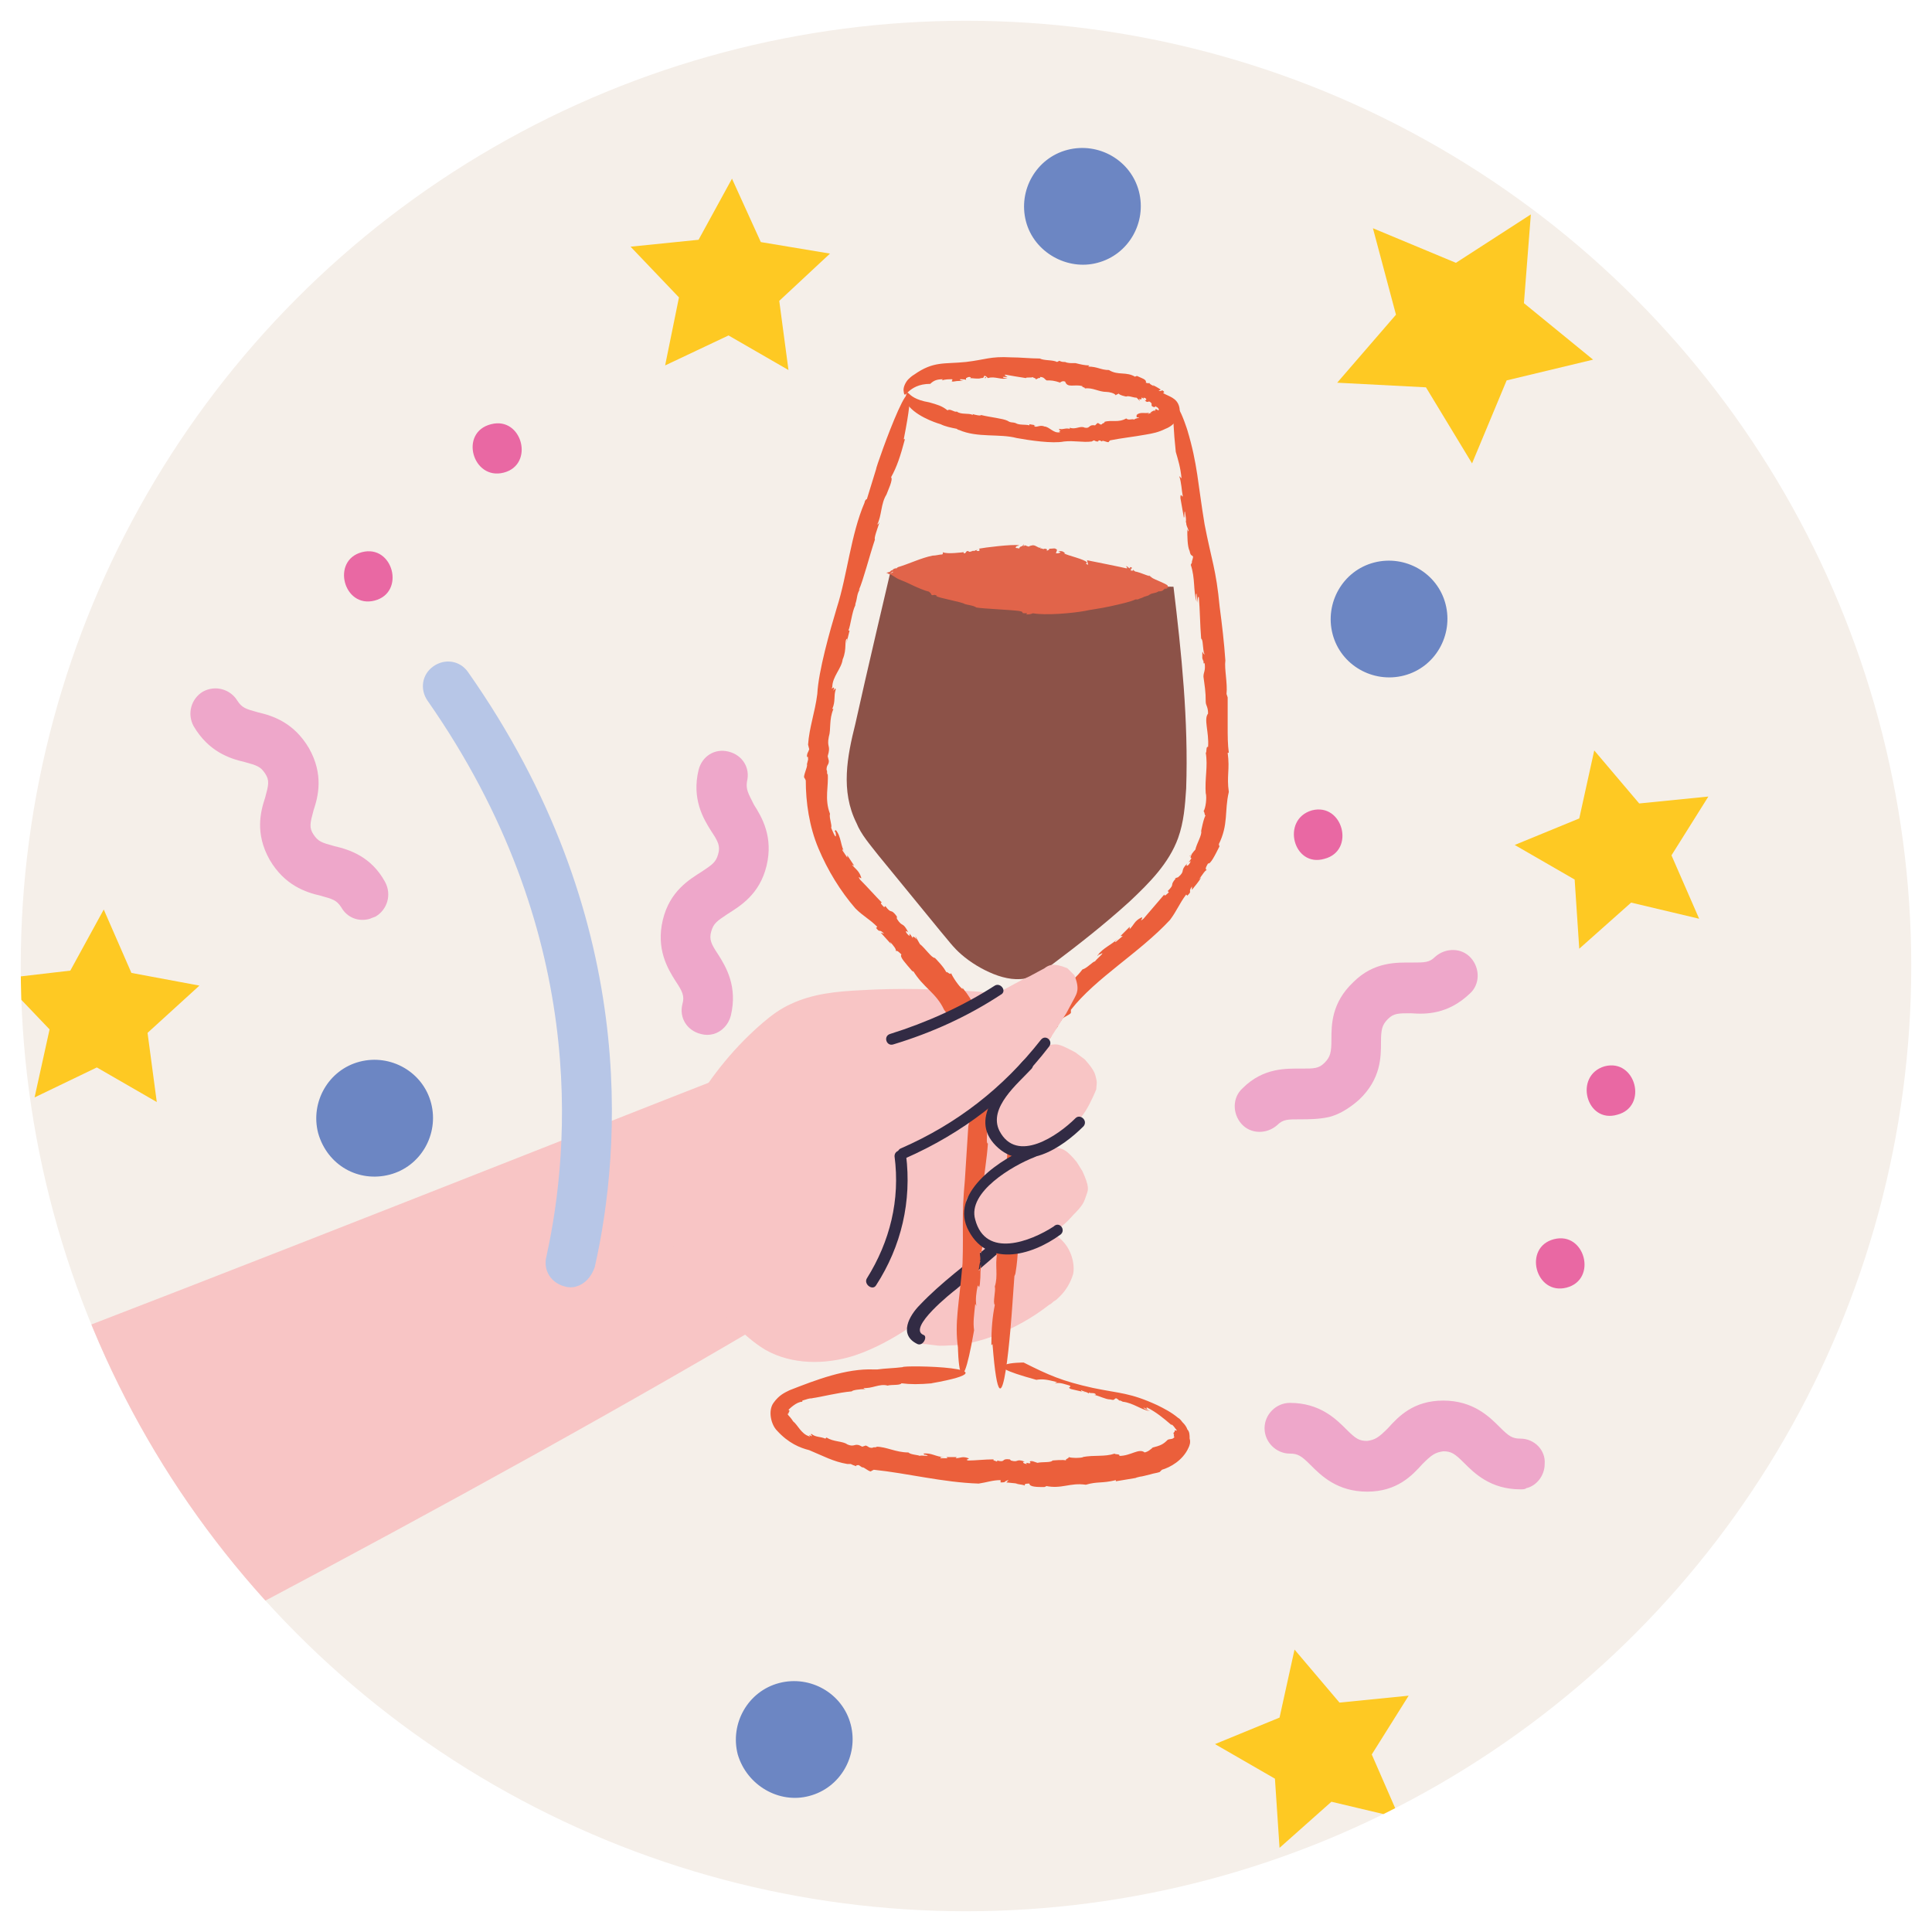 <?xml version="1.0" encoding="utf-8"?>
<!-- Generator: Adobe Illustrator 26.4.1, SVG Export Plug-In . SVG Version: 6.00 Build 0)  -->
<svg version="1.1" id="Capa_1" xmlns="http://www.w3.org/2000/svg" xmlns:xlink="http://www.w3.org/1999/xlink" x="0px" y="0px"
	 viewBox="0 0 167.6 167.6" style="enable-background:new 0 0 167.6 167.6;" xml:space="preserve">
<style type="text/css">
	.st0{clip-path:url(#SVGID_00000076605727726513955120000017923010117894475446_);}
	.st1{fill:#F5EFE9;}
	.st2{fill:#F8C5C5;}
	.st3{clip-path:url(#SVGID_00000145057538311231603340000017035997482920312231_);}
	.st4{fill:#6C86C3;}
	.st5{fill:#B7C6E7;}
	.st6{fill:#FEC923;}
	.st7{fill:#E968A3;}
	.st8{fill:#EEA7CA;}
	.st9{fill:#322B44;}
	.st10{fill:#EB5F3B;}
	.st11{fill:#8C5248;}
	.st12{fill:#E1644A;}
</style>
<g>
	<defs>
		<circle id="SVGID_1_" cx="83.8" cy="83.8" r="82"/>
	</defs>
	<clipPath id="SVGID_00000141435948970354774750000010409792606465716392_">
		<use xlink:href="#SVGID_1_"  style="overflow:visible;"/>
	</clipPath>
	<g style="clip-path:url(#SVGID_00000141435948970354774750000010409792606465716392_);">
		<circle class="st1" cx="83.8" cy="83.8" r="82"/>
		<g>
			<g>
				<path class="st2" d="M77.6,107.9c-22,14-64.7,36.7-88.4,48.3l-45.9-18.3c24.3-6.3,102-37.8,125.7-46.9L77.6,107.9z"/>
				<g>
					<defs>
						
							<rect id="SVGID_00000170237523829672905080000018164821034806463410_" x="-9" y="-7.1" transform="matrix(0.966 -0.259 0.259 0.966 -19.056 23.187)" width="175" height="182.2"/>
					</defs>
					<clipPath id="SVGID_00000157290515084422599530000001066282447141071262_">
						<use xlink:href="#SVGID_00000170237523829672905080000018164821034806463410_"  style="overflow:visible;"/>
					</clipPath>
					<g style="clip-path:url(#SVGID_00000157290515084422599530000001066282447141071262_);">
						<g>
							<path class="st4" d="M77.9,97.6c2.7-0.7,4.3-3.5,3.6-6.2c-0.7-2.7-3.5-4.3-6.2-3.6c-2.7,0.7-4.3,3.5-3.6,6.2
								S75.2,98.3,77.9,97.6z"/>
							<path class="st5" d="M67.1,111.8c-0.5,0.1-1.1,0.1-1.7-0.2c-1-0.6-1.4-1.9-0.8-3l2.9-5c0.6-1,1.9-1.4,3-0.8
								c1,0.6,1.4,1.9,0.8,3l-2.9,5C68.1,111.3,67.6,111.7,67.1,111.8L67.1,111.8z"/>
							<path class="st4" d="M121.8,58.6c2.7-0.7,4.3-3.5,3.6-6.2s-3.5-4.3-6.2-3.6c-2.7,0.7-4.3,3.5-3.6,6.2S119.1,59.3,121.8,58.6z
								"/>
							<path class="st4" d="M70.2,155.8c2.7-0.7,4.3-3.5,3.6-6.2c-0.7-2.7-3.5-4.3-6.2-3.6c-2.7,0.7-4.3,3.5-3.6,6.2
								C64.8,154.9,67.6,156.5,70.2,155.8z"/>
							<path class="st6" d="M147.4,79.7l-5.9-1.4l-4.5,4l-0.4-6l-5.2-3l5.6-2.3l1.3-5.9l3.9,4.6l6-0.6l-3.2,5.1L147.4,79.7
								L147.4,79.7z"/>
							<path class="st6" d="M121.4,157.7l-5.9-1.4l-4.5,4l-0.4-6l-5.2-3l5.6-2.3l1.3-5.9l3.9,4.6l6-0.6l-3.2,5.1L121.4,157.7
								L121.4,157.7z"/>
							<path class="st7" d="M114.9,74.5c2.7-0.7,1.6-4.9-1.1-4.2C111.1,71.1,112.2,75.3,114.9,74.5z"/>
							<path class="st7" d="M140.3,96.7c2.7-0.7,1.6-4.9-1.1-4.2C136.5,93.3,137.6,97.5,140.3,96.7z"/>
							<path class="st7" d="M43.7,41c2.7-0.7,1.6-4.9-1.1-4.2C39.8,37.5,41,41.7,43.7,41z"/>
							<path class="st7" d="M135.9,111.7c2.7-0.7,1.6-4.9-1.1-4.2C132.1,108.2,133.2,112.4,135.9,111.7z"/>
							<path class="st5" d="M50,111.6c-0.3,0.1-0.7,0.1-1,0c-1.2-0.3-1.9-1.4-1.6-2.6c2.1-9.5,3.6-28.3-10.3-48.2
								c-0.7-1-0.5-2.3,0.5-3c1-0.7,2.3-0.5,3,0.5c14.9,21.2,13.3,41.4,11,51.6C51.3,110.8,50.7,111.4,50,111.6z"/>
							<path class="st4" d="M33.8,101.9c2.7-0.7,4.3-3.5,3.6-6.2c-0.7-2.7-3.5-4.3-6.2-3.6c-2.7,0.7-4.3,3.5-3.6,6.2
								C28.4,101.1,31.1,102.6,33.8,101.9L33.8,101.9z"/>
							<path class="st8" d="M131.9,124.8c-0.7,0-1-0.2-1.8-1c-0.9-0.9-2.3-2.3-4.9-2.3s-3.9,1.4-4.8,2.4c-0.8,0.8-1.1,1-1.8,1.1
								c-0.7,0-1-0.2-1.8-1c-0.9-0.9-2.3-2.3-4.9-2.3c-1.2,0-2.2,1-2.2,2.2c0,1.2,1,2.2,2.2,2.2c0.7,0,1,0.2,1.8,1
								c0.9,0.9,2.3,2.3,4.9,2.3s3.9-1.4,4.8-2.4c0.8-0.8,1.1-1,1.8-1.1c0.7,0,1,0.2,1.8,1c0.9,0.9,2.3,2.3,4.9,2.3
								c0.2,0,0.4,0,0.5-0.1c0.9-0.2,1.6-1.1,1.6-2.1C134.1,125.8,133.1,124.8,131.9,124.8z"/>
							<path class="st8" d="M127.5,86.2c0.9-0.8,0.9-2.2,0.1-3.1s-2.2-0.9-3.1-0.1c-0.5,0.5-0.9,0.5-2,0.5c-1.3,0-3.3-0.1-5.1,1.7
								c-1.9,1.8-1.9,3.7-1.9,5c0,1.1-0.1,1.5-0.6,2s-0.9,0.5-2,0.5c-1.3,0-3.3-0.1-5.1,1.7c-0.9,0.8-0.9,2.2-0.1,3.1
								s2.2,0.9,3.1,0.1c0.5-0.5,0.9-0.5,2-0.5c0.7,0,1.6,0,2.5-0.2c0.8-0.2,1.7-0.7,2.6-1.5c1.9-1.8,1.9-3.7,1.9-5
								c0-1.1,0.1-1.5,0.6-2s0.9-0.5,2-0.5C123.7,88,125.6,88,127.5,86.2z"/>
							<path class="st8" d="M29,73.4c-1.1-0.3-1.4-0.4-1.8-1s-0.3-1,0-2.1c0.4-1.2,0.9-3.1-0.4-5.4c-1.3-2.2-3.1-2.8-4.4-3.1
								c-1.1-0.3-1.4-0.4-1.8-1c-0.6-1-1.9-1.4-3-0.8c-1,0.6-1.4,1.9-0.8,3c1.3,2.2,3.1,2.8,4.4,3.1c1.1,0.3,1.4,0.4,1.8,1
								s0.3,1,0,2.1c-0.4,1.2-0.9,3.1,0.4,5.4c1.3,2.2,3.1,2.8,4.4,3.1c1.1,0.3,1.4,0.4,1.8,1c0.5,0.9,1.5,1.3,2.5,1
								c0.2-0.1,0.3-0.1,0.5-0.2c1-0.6,1.4-1.9,0.8-3C32.2,74.3,30.3,73.7,29,73.4z"/>
							<path class="st8" d="M64.8,67.8c0.3-1.2-0.4-2.3-1.6-2.6c-1.2-0.3-2.3,0.4-2.6,1.6c-0.6,2.5,0.4,4.2,1.1,5.3
								c0.6,0.9,0.8,1.3,0.6,2c-0.2,0.7-0.5,0.9-1.4,1.5c-1.1,0.7-2.8,1.7-3.4,4.2s0.4,4.2,1.1,5.3c0.6,0.9,0.8,1.3,0.6,2
								c-0.3,1.2,0.4,2.3,1.6,2.6c0.4,0.1,0.7,0.1,1.1,0c0.7-0.2,1.3-0.8,1.5-1.6c0.6-2.5-0.4-4.2-1.1-5.3c-0.6-0.9-0.8-1.3-0.6-2
								c0.2-0.7,0.5-0.9,1.4-1.5c1.1-0.7,2.8-1.7,3.4-4.2s-0.4-4.2-1.1-5.3C64.9,68.8,64.7,68.5,64.8,67.8L64.8,67.8z"/>
							<path class="st6" d="M0.1,84.9l4.2,4.4L3,95.2l5.4-2.6l5.2,3l-0.8-6l4.5-4.1l-5.9-1.1L9,78.9l-2.9,5.3L0.1,84.9L0.1,84.9z"/>
							<path class="st7" d="M82.5,56.8c2.7-0.7,1.6-4.9-1.1-4.2C78.7,53.3,79.8,57.5,82.5,56.8z"/>
							<path class="st7" d="M32.5,52.1c2.7-0.7,1.6-4.9-1.1-4.2C28.7,48.6,29.8,52.8,32.5,52.1z"/>
						</g>
					</g>
				</g>
				<path class="st2" d="M66.2,88.7c0.7-0.6,1.5-1.2,2.4-1.6c1.9-0.9,4-1.1,6.1-1.2c3.3-0.2,6.6-0.1,9.8,0.1
					c1.4,0.1,2.9,0.3,3.9,1.3c0.8,0.8,1.1,1.9,1.3,3c0.3,2.1,1.3,4.3,0.7,6.4l-2.5,10.3l2.5-0.3c2.4,0.5,2.9,2.8,2.7,3.8
					c-0.2,0.7-0.6,1.4-1.1,1.9l0,0c0,0-0.1,0.1-0.1,0.1c-0.2,0.2-0.3,0.3-0.5,0.4c-0.1,0.1-0.2,0.2-0.4,0.3c-1.4,1.1-3,2-4.8,2.7
					c-1.1,0.4-2.2,0.7-3.4,0.8c-0.6,0-1.1,0.1-1.7,0l-0.8-0.1c-0.3,0-0.6,0-1.1-0.8l-0.2-0.5c0-0.1,0-0.2,0-0.2
					c-1.5,1-3.1,1.9-4.9,2.5c-2.5,0.8-5.4,0.8-7.7-0.5c-1-0.6-1.9-1.4-2.8-2.3c-2.8-2.9-5.2-6.2-7-9.8C58,98.7,61.4,92.8,66.2,88.7
					L66.2,88.7L66.2,88.7z"/>
				<path class="st9" d="M79.6,116.6c-1.7-0.8-0.7-2.5,0.2-3.4c1.8-1.9,4.1-3.6,6.2-5.3c0.5-0.4,1,0.4,0.6,0.8l-3.6,3.1
					c-0.4,0.3-4.3,3.4-2.9,4C80.5,115.9,80.1,116.8,79.6,116.6L79.6,116.6z"/>
				<path class="st10" d="M85.4,32.8l0.1-0.1C85.6,32.8,85.5,32.8,85.4,32.8z"/>
				<path class="st10" d="M88.2,36.7L88.2,36.7L88.2,36.7z"/>
				<path class="st10" d="M90.2,31.1L90.2,31.1L90.2,31.1L90.2,31.1L90.2,31.1z"/>
				<path class="st10" d="M83.8,31.4c1.7-0.2,2.1-0.5,3.9-0.4c0.8,0,1.7,0.1,2.5,0.1c0.4,0.2,1.1,0.1,1.5,0.3l0.2-0.1
					c0.2,0.1,0.3,0.1,0.5,0.1v0c0.2,0.1,0.5,0.1,0.6,0.1v0l0.3,0l0,0c0.4,0.1,0.8,0.2,1.2,0.2l-0.1,0.1c0.8,0,1.1,0.3,1.8,0.3v0
					c0.8,0.5,1.5,0.1,2.3,0.6c-0.1-0.1,0.1,0,0.1-0.1c0.4,0.2,0.9,0.3,0.8,0.6c0.3,0.1,0.3,0,0.3,0c0,0.1,0.2,0.2,0.4,0.3l-0.1-0.1
					c0.2,0.1,0.4,0.2,0.7,0.4l-0.2,0.1c0.4,0.1,0.2-0.2,0.5,0.1l-0.1,0.1c0.5,0.3,1.2,0.4,1.4,1.2c0.2,0.8-0.4,1.6-1.2,1.9
					c-0.6,0.3-1.1,0.4-1.7,0.5c-1.1,0.2-2.1,0.3-3.1,0.5l-0.1,0.1c0,0.2-0.6-0.2-0.6,0l-0.2-0.1c-0.1,0-0.2,0.1-0.1,0.1
					c-0.2,0-0.2,0-0.4-0.1l-0.2,0.1c-0.8,0.1-1.5-0.1-2.4,0c-1,0.2-3-0.1-4.1-0.3c-1.5-0.4-3.4,0-5-0.7c-0.1,0-0.2-0.1-0.2-0.1
					c-0.5-0.1-1-0.2-1.4-0.4c0,0-1.8-0.5-2.7-1.5c-0.5-0.6-0.3-1.4-0.1-1.2c0.2,0.2,0.6,0.6,1.8,0.8v0c0.7,0.2,1.1,0.3,1.6,0.7
					c0.2-0.2,0.6,0.2,0.8,0.1v0c0.4,0.3,1,0.1,1.4,0.3c0,0,0-0.1-0.1-0.1c0.3,0.1,0.8,0.2,0.8,0.1c0.8,0.2,1.9,0.3,2.3,0.5l0,0
					c0.3,0.2,0.4,0.1,0.7,0.2c0,0,0,0,0,0c0.3,0.2,0.9,0.1,1.2,0.2l0-0.1l0.6,0.1h-0.2c0.1,0.3,0.5-0.1,0.9,0.1
					c0.4,0,0.8,0.6,1.3,0.5c0.2,0.1-0.2-0.2,0.1-0.1c0-0.1-0.2-0.1-0.1-0.2c0.3,0.1,0.5-0.1,0.9,0v-0.1c0.5,0.2,0.9-0.2,1.3,0
					c0.5,0.1,0.3-0.3,0.9-0.2l0.2-0.2c0.2,0,0.2,0.2,0.4,0.1c0-0.1,0.3-0.1,0.2-0.2c0.6-0.2,1.2,0.1,1.9-0.3c0.2,0.2,0.5,0,0.7,0.1
					c0-0.1,0.7-0.2,0.3-0.2c0,0-0.1,0-0.1,0L98.6,36c0.3-0.3,0.7-0.1,1.1-0.2c-0.1,0.1-0.2,0.1-0.1,0.1c0.1,0,0.2-0.1,0.3-0.1
					l-0.1,0c0.1-0.1,0.3-0.2,0.4-0.2l0,0.1c0.1-0.1-0.1-0.2,0.1-0.2c0.1,0,0.1,0.1,0.2,0.1c0.1-0.1-0.1-0.3-0.2-0.3
					c0.1-0.1,0.1-0.1,0.1-0.1l-0.1,0.1c0-0.2-0.1,0.2-0.4-0.1v0.1V35c-0.3-0.4-0.3,0.1-0.6-0.3c0.2,0.1,0.2-0.2-0.1-0.2l0,0.1
					c-0.1-0.1-0.1-0.1-0.2-0.1c0.1,0.1,0,0.2-0.2,0.1l0.1,0.2c-0.1-0.1-0.2-0.2-0.3-0.3c-0.3,0-0.7-0.2-0.9-0.1c0,0-0.6-0.1-0.7-0.3
					c0.1,0.1-0.2,0.1-0.2,0.2c-0.1-0.2-0.6-0.3-0.8-0.3l0,0c-0.7,0-1.2-0.4-1.9-0.3c0.1-0.1-0.3-0.1-0.2-0.2
					c-0.7-0.2-1.3,0.2-1.5-0.4c-0.3-0.1-0.4,0.1-0.5,0.1l0.1,0C91.4,33,91.2,33,90.8,33c-0.2-0.1-0.2-0.3-0.6-0.3
					c0.1,0.1,0,0.1-0.2,0.1c0.1,0,0.1,0-0.1,0.1c0,0-0.1,0-0.1-0.1v0c-0.2,0-0.2-0.1-0.1-0.1c0,0,0,0,0,0c-0.3,0.1-0.7,0-0.7,0.1
					c-0.7-0.1-1.2-0.2-1.8-0.3c-0.1,0.1,0.1,0.1,0.2,0.2l-0.4,0c0,0.1,0.2,0.1,0.4,0.1c-0.5,0.2-1.1-0.2-1.7,0l-0.1-0.1l0,0
					c0,0-0.1-0.1-0.2-0.1c-0.1,0.1,0,0.2-0.3,0.2c-0.2,0.1-0.7,0-1,0c0.2,0,0.1-0.1,0-0.1c-0.2,0-0.2,0.1-0.3,0.1V33
					c0.1-0.1-0.4-0.1-0.5-0.1c-0.1,0.1,0.2,0.1,0.3,0.1c-0.6,0.1-0.3,0-0.9,0.1c-0.3,0,0-0.1-0.1-0.2c-0.3,0-0.6,0-0.9,0.1l0.1-0.1
					c-0.5,0-0.8,0.1-1.1,0.4c-2,0-2.2,1.5-2.3,0.7c-0.1-0.4,0.2-0.9,0.4-1.1c0.3-0.3,0.5-0.4,0.5-0.4C81,31.3,81.9,31.6,83.8,31.4
					L83.8,31.4L83.8,31.4z"/>
				<path class="st10" d="M96.6,122.5h0.2C96.8,122.5,96.7,122.5,96.6,122.5z"/>
				<path class="st10" d="M103.2,125.8L103.2,125.8C103.2,125.7,103.3,125.7,103.2,125.8L103.2,125.8z"/>
				<path class="st10" d="M94.8,120.4c2.4,0.5,3.2,0.4,5.6,1.5c0.6,0.3,1.2,0.6,1.8,1.1c0.2,0.1,0.3,0.3,0.4,0.4s0.3,0.3,0.4,0.6
					c0.2,0.2,0.2,0.5,0.2,0.8c0.1,0.3,0,0.6-0.1,0.8c-0.5,1.1-1.6,1.7-2.3,1.9l-0.2,0.2c-0.3,0.1-0.5,0.1-0.8,0.2l0,0
					c-0.4,0.1-0.8,0.2-0.9,0.2l0,0l-0.4,0.1l0.1,0c-0.6,0.1-1.2,0.2-1.8,0.3l0-0.1c-1.2,0.3-1.6,0.1-2.6,0.4l0,0
					c-1.4-0.2-2.1,0.4-3.5,0.1c0.2,0-0.1,0.1-0.1,0.1c-0.6,0-1.3,0-1.3-0.3c-0.5,0-0.4,0.1-0.4,0.2c0-0.1-0.4-0.1-0.8-0.2l0.2,0
					l-1-0.1l0.2-0.2c-0.5,0.1-0.1,0.2-0.7,0.2v-0.2c-0.7,0-1.2,0.2-1.9,0.3c-3.1-0.1-6.2-0.9-9.1-1.2l-0.2,0.1
					c-0.1,0.2-0.7-0.4-0.8-0.3l-0.3-0.2c-0.1,0-0.3,0-0.2,0.1c-0.3-0.1-0.3-0.1-0.5-0.2l-0.3,0c-1.2-0.2-2.1-0.7-3.3-1.2
					c-0.8-0.2-1.8-0.6-2.8-1.7c-0.5-0.5-0.8-1.7-0.3-2.4c0.5-0.7,1-0.9,1.4-1.1c2.3-0.9,4.9-1.9,7.3-1.8c0.1,0,0.3,0,0.3,0
					c0.7-0.1,1.4-0.1,2.2-0.2c0-0.2,10.4,0,2.5,1.4l0.1,0c-1.2,0.1-1.9,0.1-2.7,0c-0.1,0.2-0.9,0.1-1.2,0.2l0,0
					c-0.7-0.2-1.4,0.3-2.1,0.2c0,0,0.1,0.1,0.2,0.1c-0.5,0-1.2,0.1-1.2,0.2c-1.2,0.1-2.7,0.5-3.5,0.6l0.1,0c-0.4,0-0.5,0.1-0.9,0.2
					c0,0,0,0.1,0,0.1c-0.5,0-1.1,0.6-1.2,0.7l0.1,0.1c-0.1,0.1-0.1,0.2-0.1,0.4l0-0.2c-0.2,0.1,0.1,0.2,0.4,0.7
					c0.4,0.3,0.7,1.1,1.4,1.3c0.2,0.2-0.2-0.3,0.2,0c0.1-0.1-0.2-0.2,0-0.2c0.4,0.3,0.7,0.2,1.2,0.4l0.1-0.1
					c0.6,0.4,1.4,0.3,1.8,0.6c0.7,0.3,0.6-0.2,1.3,0.2l0.3-0.1c0.3,0.1,0.2,0.2,0.6,0.2c0-0.1,0.5,0,0.3-0.1c0.9,0,1.7,0.5,2.8,0.5
					c0.2,0.2,0.8,0.2,1,0.3c0-0.1,1.1,0.1,0.5-0.1c-0.1,0-0.2,0-0.1,0l-0.1-0.1c0.7-0.1,1.1,0.3,1.8,0.3c-0.2,0-0.4,0-0.3,0.1l0.6,0
					l-0.1-0.1l0.9,0l-0.1,0.1c0.4,0,0.6-0.2,1.1,0c0.2,0.1-0.4,0.1,0,0.2c0.6,0,1.4-0.1,2.2-0.1c-0.1,0.1,0.1,0.1,0.3,0.2l0-0.1
					c0.8,0.2,0.3-0.2,1.1-0.1l-0.1-0.1l0.2,0.2c0.7,0.2,0.4-0.2,1.2,0.1c-0.3,0-0.1,0.2,0.2,0.2l-0.1-0.1c0.2,0,0.3,0.1,0.4,0
					c-0.1-0.1-0.1-0.2,0.2-0.1l-0.2-0.1l0.6,0.2c0.4-0.1,1.2,0,1.3-0.2c0,0,1-0.1,1.2,0c-0.2-0.1,0.3-0.2,0.2-0.3
					c0.3,0.1,1,0.1,1.3,0h-0.1c1.1-0.2,1.9,0,2.8-0.3c0,0.1,0.5,0,0.4,0.2c1,0,1.7-0.7,2.2-0.3c0.4-0.1,0.5-0.3,0.7-0.4h-0.1
					c0.8-0.2,1-0.3,1.4-0.7c0.2-0.1,0.5,0,0.6-0.3c-0.1,0.1-0.1-0.1,0-0.2c0,0.1-0.1,0.1-0.1-0.1c0,0,0,0,0.1-0.1h0
					c0-0.2,0-0.1,0.1-0.1c0,0,0,0,0.1,0c-0.1-0.1-0.4-0.6-0.5-0.5c-0.7-0.6-1.3-1.1-2.1-1.5c-0.1,0,0,0.2,0.3,0.3l-0.6-0.3
					c0,0.1,0.3,0.2,0.5,0.3c-0.7-0.1-1.4-0.7-2.3-0.8l-0.2-0.1h-0.1c0,0-0.2-0.2-0.3-0.2c-0.2,0.1-0.1,0.2-0.5,0.1
					c-0.4,0-0.9-0.3-1.4-0.4c0.2,0,0.2,0,0.1-0.1c-0.2-0.1-0.4,0-0.5-0.1l-0.1,0.1c0.1-0.1-0.5-0.2-0.6-0.3
					c-0.1,0.1,0.3,0.2,0.4,0.2c-0.9-0.2-0.4-0.1-1.3-0.3c-0.4-0.2,0.1-0.1-0.1-0.3c-0.4-0.1-0.8-0.3-1.3-0.2l0.2-0.1
					c-0.8-0.2-1.2-0.3-1.8-0.2c-2.9-0.8-3.2-1.1-2.7-1.3c0.4-0.2,1.6-0.2,1.6-0.2C91,119.3,92.1,119.8,94.8,120.4L94.8,120.4
					L94.8,120.4z"/>
				<path class="st10" d="M103.5,48.6l0.1,0.2C103.6,48.8,103.5,48.7,103.5,48.6z"/>
				<path class="st10" d="M87.3,101.2C87.3,101.2,87.3,101.3,87.3,101.2C87.3,101.3,87.3,101.2,87.3,101.2z"/>
				<path class="st10" d="M106.3,57.4L106.3,57.4C106.3,57.4,106.3,57.3,106.3,57.4L106.3,57.4z"/>
				<path class="st10" d="M104.5,45.5c0.6,3.1,1,3.9,1.3,7.1c0.2,1.5,0.4,3.2,0.5,4.7c-0.1,0.7,0.2,2,0.1,2.9l0.1,0.3
					c0,0.3,0,0.7,0,0.9l0,0c0,0.5,0,0.9,0,1.2l0,0l0,0.5l0-0.1c0,0.8,0,1.6,0.1,2.3l-0.1,0c0.2,1.5-0.1,2,0.1,3.4l0,0
					c-0.4,1.7,0,2.8-0.9,4.6c0.1-0.2,0,0.1,0.1,0.1c-0.4,0.8-0.8,1.6-1,1.5c-0.3,0.5-0.2,0.5-0.1,0.6c-0.1-0.1-0.4,0.4-0.7,0.8
					c0.1-0.1,0.1-0.1,0.2-0.2c-0.2,0.4-0.5,0.7-0.8,1.1v-0.3c-0.4,0.6,0.1,0.3-0.4,0.8l-0.1-0.1c-0.6,0.8-0.8,1.4-1.4,2.2
					c-2.7,2.9-6.4,5-8.6,7.8v0.2c0.1,0.2-0.9,0.5-0.8,0.7l-0.3,0.3c-0.1,0.1-0.2,0.3,0,0.2c-0.2,0.3-0.3,0.3-0.5,0.5l-0.1,0.4
					c-0.8,1.2-1.5,2.2-1.8,3.7c-0.1,1.8-0.5,5.5-0.8,7.5c-0.5,2.9,0,6.4-0.5,9.3c0,0.1-0.1,0.3-0.1,0.3l-0.2,2.8
					c0,0-0.9,13.3-1.7,3.1l-0.1,0.1c0-1.5,0.1-2.5,0.3-3.5c-0.2-0.2,0.1-1.2,0-1.6l0,0c0.3-0.9,0-1.9,0.2-2.8c0,0-0.1,0.1-0.1,0.2
					c0.1-0.7,0.2-1.5,0.1-1.6c0.2-1.5,0.2-3.7,0.5-4.7l0,0.1c0.2-0.6,0.1-0.7,0.2-1.3c0,0,0-0.1,0-0.1c0.2-0.6,0.2-1.8,0.2-2.3
					l-0.1,0l0.1-1.2v0.5c0.3-0.1-0.1-0.9,0.1-1.8c0-0.8,0.7-1.6,0.7-2.5c0.2-0.4-0.2,0.3-0.1-0.3c-0.1,0-0.1,0.3-0.2,0.1
					c0.2-0.6,0-1.1,0.4-1.8l-0.1-0.1c0.5-0.9,0.7-1.8,1.2-2.3c0.7-0.8,0.1-0.8,0.9-1.5l0.2-0.4c0.3-0.4,0.3-0.2,0.6-0.6
					c-0.1,0,0.4-0.5,0.1-0.4c0.7-1,1.8-1.5,2.7-2.7c0.4-0.1,0.9-0.7,1.1-0.7c0-0.1,1.1-1,0.4-0.6c-0.1,0-0.2,0.1-0.1,0.1h-0.1
					c0.5-0.7,1.2-0.9,1.8-1.5c-0.2,0.2-0.4,0.4-0.2,0.3l0.6-0.5l-0.2,0l0.8-0.8l0,0.2c0.4-0.4,0.4-0.7,1-1c0.3-0.1-0.3,0.5,0.2,0.1
					c0.5-0.6,1.3-1.5,1.8-2.1c0,0.2,0.2,0,0.4-0.2l-0.1-0.1c0.7-0.7,0.1-0.4,0.7-1.1l-0.1,0l0.3-0.1c0.7-0.6,0.1-0.5,0.8-1.2
					c-0.2,0.3,0.1,0.3,0.3-0.2l-0.2,0.1c0.2-0.2,0.2-0.3,0.3-0.4c-0.1,0.1-0.2,0,0-0.3c-0.1,0.1-0.2,0.1-0.2,0.2
					c0.2-0.2,0.3-0.4,0.5-0.6c0.1-0.5,0.6-1.3,0.5-1.6c0,0,0.2-1.1,0.4-1.4c-0.1,0.2-0.1-0.4-0.2-0.3c0.2-0.3,0.3-1.2,0.2-1.6l0,0.1
					c-0.1-1.4,0.2-2.4,0-3.6c0.1,0,0-0.6,0.2-0.5c0.1-1.3-0.4-2.4,0-2.9c0-0.6-0.2-0.7-0.2-1l0,0.1c0-1.1-0.1-1.5-0.2-2.3
					c0-0.4,0.2-0.5,0.1-1.2c-0.1,0.2-0.1-0.1-0.1-0.3c0,0.2,0,0.2-0.1-0.1c0-0.1,0-0.1,0-0.2c0,0,0,0,0,0c0-0.5,0-0.4,0.1-0.2
					c0,0,0,0,0.1,0.1c-0.2-0.5-0.1-1.3-0.3-1.4c-0.1-1.2-0.1-2.5-0.2-3.6c-0.1-0.1-0.1,0.2-0.1,0.5l-0.1-0.8c-0.1,0,0,0.5,0,0.7
					c-0.3-1-0.1-2-0.5-3.2l0.1-0.2l0-0.1c0,0,0.1-0.3,0.1-0.4c-0.1-0.2-0.2,0-0.3-0.5c-0.2-0.4-0.2-1.3-0.2-1.9
					c0.1,0.3,0.1,0.2,0.1,0.1c-0.1-0.3-0.2-0.4-0.2-0.7h-0.1c0.2,0.1,0-0.8,0-0.9c-0.1-0.1,0,0.5-0.1,0.5c-0.2-1.1-0.1-0.6-0.3-1.7
					c0-0.6,0.2,0.1,0.2-0.2c-0.1-0.5-0.1-1.1-0.3-1.7l0.2,0.2c-0.1-1-0.3-1.6-0.5-2.3c-0.8-7.6,1-1.9,1-1.9
					C103.9,40.3,103.9,41.9,104.5,45.5L104.5,45.5L104.5,45.5z"/>
				<path class="st10" d="M85.2,106.9l0-0.2C85.1,106.6,85.2,106.7,85.2,106.9z"/>
				<path class="st10" d="M74.1,52.4C74.1,52.4,74.2,52.4,74.1,52.4C74.2,52.4,74.1,52.4,74.1,52.4z"/>
				<path class="st10" d="M83.9,97.7L83.9,97.7C83.9,97.7,83.9,97.7,83.9,97.7L83.9,97.7L83.9,97.7z"/>
				<path class="st10" d="M83.5,109.6c0.1-3.1-0.1-4,0.2-7.2c0.1-1.6,0.2-3.2,0.3-4.7c0.2-0.7,0.1-2,0.3-2.8l-0.1-0.3
					c0.1-0.3,0.1-0.6,0-0.9l0,0c0.1-0.4,0-0.9,0-1.1l0,0L84,92.2l0,0.1c0-0.7-0.3-1.3-0.6-1.9h0.1c-0.7-1.2-0.8-1.8-1.6-2.8v0
					c-0.7-1.5-1.8-1.9-2.7-3.4c0.1,0.2-0.1,0-0.1,0c-0.5-0.6-1.1-1.2-0.9-1.4c-0.4-0.4-0.4-0.3-0.5-0.3c0.1-0.1-0.2-0.5-0.5-0.8
					l0.1,0.2l-0.9-1l0.3,0.1c-0.5-0.5-0.3,0-0.7-0.5l0.1-0.1c-0.7-0.7-1.2-0.9-1.9-1.6c-1.3-1.5-2.4-3.3-3.2-5.2
					c-0.8-1.9-1.1-4-1.1-5.9l-0.1-0.2c-0.2-0.1,0.3-1,0.2-1.2l0.1-0.4c0-0.1,0-0.4-0.1-0.2c0-0.4,0.1-0.4,0.2-0.7l-0.1-0.4
					c0.1-1.5,0.6-2.8,0.8-4.4c0.1-2,1.1-5.5,1.7-7.5c0.9-2.8,1.2-6.3,2.4-9.1c0-0.1,0.1-0.3,0.2-0.3l0.8-2.6
					c-0.1,0,4.4-12.7,2.4-2.6l0.1,0c-0.4,1.5-0.7,2.4-1.2,3.3c0.2,0.2-0.3,1.2-0.4,1.5l0,0c-0.5,0.8-0.4,1.8-0.8,2.6
					c0,0,0.1,0,0.2-0.2c-0.2,0.6-0.5,1.4-0.4,1.5c-0.5,1.5-1,3.5-1.4,4.4l0.1-0.1c-0.3,0.5-0.2,0.7-0.4,1.3c0,0,0,0.1,0,0.1
					c-0.3,0.6-0.4,1.7-0.6,2.2l0.1,0l-0.3,1.2l0.1-0.5c-0.3,0.1,0,0.9-0.4,1.8c-0.1,0.8-0.9,1.5-0.9,2.4c-0.2,0.4,0.3-0.3,0.1,0.3
					c0.1,0,0.1-0.3,0.2-0.1c-0.2,0.6,0,1-0.3,1.7l0.1,0c-0.4,0.9-0.2,1.8-0.4,2.4c-0.2,1,0.2,0.7-0.1,1.7l0.1,0.4
					c0,0.4-0.2,0.3-0.2,0.8c0.1,0,0,0.6,0.1,0.3c0.1,1.1-0.3,2.2,0.2,3.5c-0.1,0.3,0.2,1,0.1,1.2c0,0,0.5,1.3,0.4,0.5
					c0-0.1-0.1-0.2-0.1-0.2l0.1-0.1c0.5,0.6,0.4,1.4,0.8,2c-0.1-0.2-0.3-0.5-0.2-0.2l0.4,0.6v-0.2c0.2,0.3,0.4,0.6,0.6,0.9l-0.2-0.1
					c0.3,0.4,0.6,0.5,0.8,1.1c0.1,0.3-0.4-0.3-0.1,0.2c0.6,0.6,1.4,1.5,1.9,2c-0.2,0,0,0.2,0.2,0.4l0.1-0.1c0.6,0.8,0.4,0.1,1,0.9
					v-0.1v0.3c0.5,0.8,0.5,0.2,1,1.2c-0.3-0.3-0.3,0,0.1,0.3v-0.2c0.2,0.2,0.2,0.3,0.3,0.4c-0.1-0.2,0.1-0.2,0.3,0.1l-0.1-0.3
					l0.4,0.7c0.5,0.4,1,1.2,1.3,1.2c0,0,0.9,0.9,1,1.3c-0.1-0.3,0.4,0.3,0.4,0c0.1,0.3,0.7,1.2,1,1.4l0-0.1c1,1.2,1.3,2.2,1.9,3.4
					c-0.1,0,0.2,0.6,0,0.5c0.4,1.3,0.9,2.5,0.5,3.1c0,0.6,0.1,0.7,0.2,1.1l0-0.2c-0.1,1.2-0.1,1.5-0.1,2.3c-0.1,0.4-0.3,0.5-0.3,1.2
					c0.1-0.2,0.1,0.1,0.1,0.3c0-0.2,0.1-0.2,0.1,0.1c0,0.1-0.1,0.1-0.1,0.2c0,0,0,0,0,0c-0.1,0.5-0.1,0.4-0.1,0.2c0,0,0,0-0.1-0.1
					c0.1,0.5-0.1,1.4,0.1,1.4c-0.1,1.4-0.3,2.4-0.4,3.6c0.1,0.1,0.2-0.1,0.2-0.5l-0.1,0.8c0.1,0,0.1-0.5,0.1-0.7
					c0.1,1-0.3,2-0.2,3.2l-0.1,0.2v0.1c0,0-0.1,0.2-0.1,0.4c0.1,0.2,0.2,0,0.2,0.6c0.1,0.5-0.1,1.3-0.2,1.9c0-0.3-0.1-0.2-0.1-0.1
					c0,0.3,0.1,0.5,0,0.7l0.1,0c-0.1-0.1-0.2,0.8-0.2,0.8c0.1,0.2,0.1-0.4,0.2-0.5c-0.1,1.2,0,0.6-0.1,1.7c-0.1,0.6-0.1-0.1-0.2,0.2
					c-0.1,0.5-0.2,1.1-0.1,1.7l-0.1-0.2c-0.1,1-0.2,1.6-0.1,2.3c-1.3,7.5-1.4,1.5-1.4,1.5C82.8,114.7,83.2,113.2,83.5,109.6
					L83.5,109.6z"/>
				<path class="st11" d="M74.2,62.8c0.9-4.1,3-13,3-13s18.8,1,24.6,1.1c0.7,5.8,1.3,11.6,1.1,17.5c-0.1,1.5-0.2,2.9-0.7,4.3
					c-0.8,2.2-2.5,3.9-4.2,5.5c-2.2,2-4.5,3.8-6.9,5.6c-0.6,0.4-1.1,0.8-1.8,1c-1,0.3-2.1,0.1-3.1-0.3c-1-0.4-2-1-2.8-1.7
					c-0.7-0.6-1.2-1.3-1.8-2c-1.8-2.2-3.6-4.4-5.4-6.6c-0.7-0.9-1.5-1.8-1.9-2.8C72.9,68.6,73.5,65.6,74.2,62.8L74.2,62.8L74.2,62.8
					z"/>
				<path class="st12" d="M77.1,49.8c0,0,18.8,1,24.6,1.1L77.1,49.8z"/>
				<path class="st12" d="M77.5,49.6c-0.1,0-0.1,0-0.3,0.2C77.3,49.7,77.4,49.7,77.5,49.6z M101.6,51L101.6,51
					C101.5,51,101.5,51,101.6,51z M83.6,47.9V48c0.3,0,0.1-0.2,0.4-0.2c0.1,0.2,0.4-0.1,0.5,0c0,0,0.1,0,0.1-0.1c0,0.1,0.1,0,0.2,0
					c0,0,0,0-0.1,0.1l0.2,0c0.1,0,0.1-0.2,0-0.2c0.5-0.1,2.9-0.4,3.5-0.3c-0.1,0.1-0.2,0-0.3,0.2c0.1,0.1,0.2,0,0.3,0.1
					c0.1-0.3,0.3-0.1,0.4-0.4l0,0.2l0.1-0.1c0.6,0.2,0.1,0.1,0.7,0c0.3,0,0.5,0.3,0.7,0.2c0,0-0.1,0.1,0,0.1c0-0.1,0.2,0.1,0.3,0
					c0.1,0,0.3,0,0.2,0.2c0.1-0.1,0.3-0.1,0.2-0.2c0.1,0,0.2,0,0.2,0l-0.1,0c0.3,0,0.4-0.1,0.6,0.1L91.6,48c0.2,0,0.3,0,0.4-0.1
					l-0.2-0.1c0.3,0,0.4,0,0.6,0.2h-0.1c0.3,0.2,1.8,0.5,2,0.8l-0.1,0.1l0.2,0.1c0,0-0.1-0.4-0.1-0.4c0.5,0.1,3,0.6,3.4,0.7
					c0.2,0,0-0.1,0-0.2c0.2,0.1,0.1,0.1,0.3,0.2c0.1,0,0-0.1,0-0.1c0.1,0,0.2,0,0.2,0.1c-0.1,0-0.1,0.1-0.1,0.2l0.2,0v-0.1
					c0,0,0.1,0.2,0.3,0.2c0.4,0.1,0.8,0.3,1.2,0.4c0,0-0.1-0.1-0.2-0.1c0.1,0,0.1,0.1,0.2,0.1c-0.1,0,0.2,0.1,0.1,0.1
					c0.3,0.2,1.2,0.5,1.4,0.7c0,0,0,0.2,0,0.2c0.1,0,0.1,0,0.2-0.1c-0.2,0.1-0.2,0.1-0.3,0.1h0c-0.2,0.1-0.1,0-0.2,0.1
					c0,0,0.2-0.1,0.3-0.1c-0.1,0.1-0.3,0.1-0.3,0.1c-0.1,0.1,0,0-0.1,0.1c-0.1,0.1-0.3,0.1-0.4,0.1c-0.3,0.2-0.5,0.1-0.8,0.3h0
					c-0.1,0.1-0.3,0.1-0.5,0.2c0.1,0,0.1-0.1,0,0c-0.2,0.1-0.3,0.1-0.5,0.2h-0.2c-0.4,0.2-1.3,0.4-2.2,0.6c-0.9,0.2-1.8,0.3-2.2,0.4
					h0c-1.1,0.2-3.4,0.4-4.5,0.2c-0.2,0.1-0.4,0.1-0.6,0.1c0.1,0,0.1-0.2,0-0.1c-0.6,0,0-0.1-0.6-0.2c-0.7-0.1-3.2-0.2-3.7-0.3
					c-0.3-0.2-0.7-0.2-1-0.3l0,0c-0.3-0.2-2.2-0.5-2.5-0.7h0.1c-0.3-0.2-0.3,0-0.5-0.1c0-0.1-0.2-0.3-0.3-0.3v0
					c-0.1,0-0.9-0.3-1.7-0.7c-0.4-0.2-0.8-0.3-1.1-0.5c-0.3-0.2-0.5-0.3-0.5-0.3l-0.1,0c0,0-0.1-0.1-0.2-0.1c-0.1,0,0,0,0.3-0.1h0
					l0.1-0.1c0.2-0.1,0.2-0.1,0.2-0.1l-0.2,0.1c0.2-0.1,0.1,0,0,0c0,0,0.1,0,0.2-0.1c0,0,0,0-0.1,0c0.1,0,0.2-0.1,0.3-0.1
					c0.2,0,0,0,0.2-0.1c1-0.3,2-0.8,3-1c0,0,0,0,0,0c0.3,0,0.6-0.1,0.8-0.1c0.1,0,0.1-0.1,0.1-0.2C82.1,48.1,83.6,47.9,83.6,47.9
					L83.6,47.9L83.6,47.9z"/>
				<path class="st2" d="M92.6,84c-1.2-0.5-1.6-0.3-2,0l-1.3,0.7c-0.9,0.4-1.7,0.9-2.5,1.3c-1.6,0.9-3.1,1.8-4.6,2.6
					c-1.5,0.8-2.9,1.4-4.4,1.9c-1.5,0.6-3.1,1.1-4.8,1.8l3.1,8.8c1.8-0.5,3.7-1.3,5.6-2.3c1.9-1,3.7-2.3,5.2-3.8
					c1.5-1.4,2.9-2.9,4-4.6c0.5-0.8,1.1-1.7,1.6-2.5l0.7-1.3c0.2-0.4,0.5-0.8,0-2L92.6,84L92.6,84z"/>
				<path class="st2" d="M87.1,99.7l0.4,0.3l0.2,0.1c0.1,0.1,0.3,0.2,0.4,0.2l0.5,0.1c0.3,0,0.6,0,0.8-0.1c0.4-0.2,0.9-0.4,1.3-0.6
					c0.8-0.4,1.6-1,2.2-1.7c0.6-0.7,1.2-1.4,1.6-2.2c0.2-0.4,0.4-0.8,0.6-1.3c0-0.3,0.1-0.5,0-0.9c-0.1-0.3,0-0.6-1-1.7l-0.8-0.6
					c-1.3-0.7-1.5-0.7-1.8-0.7c-0.3,0-0.6,0.1-0.8,0.1c-0.4,0.2-0.7,0.4-1.1,0.7c-0.7,0.4-1.3,1-1.8,1.6c-0.5,0.6-1.1,1.2-1.4,2
					l-0.6,1.2c-0.1,0.2-0.1,0.4-0.1,0.8l0,0.5c0,0.1,0.1,0.3,0.2,0.4l0.1,0.2l0.3,0.4L87.1,99.7L87.1,99.7L87.1,99.7z"/>
				<path class="st2" d="M84.9,107.4l0.3,0.4l0.2,0.2c0.1,0.1,0.3,0.3,0.4,0.3l0.5,0.2c0.3,0.1,0.6,0.1,0.8,0
					c0.5-0.1,0.9-0.2,1.4-0.3c0.9-0.2,1.7-0.6,2.5-1.1c0.8-0.4,1.5-1,2.1-1.7c0.3-0.3,0.7-0.7,0.9-1.1c0.1-0.2,0.2-0.5,0.3-0.8
					c0.1-0.3,0.2-0.6-0.4-1.9l-0.5-0.8c-0.9-1.1-1.2-1.1-1.5-1.2c-0.3-0.1-0.6-0.1-0.9-0.1c-0.5,0.1-0.9,0.2-1.4,0.3
					c-0.9,0.2-1.7,0.6-2.5,1.1c-0.8,0.5-1.5,1-2.1,1.7c-0.3,0.4-0.6,0.7-0.9,1.1c-0.2,0.2-0.3,0.4-0.3,0.7l-0.1,0.5
					c0,0.1,0.1,0.3,0.1,0.5l0.1,0.3l0.2,0.5L84.9,107.4L84.9,107.4L84.9,107.4z"/>
				<path class="st9" d="M91,90.8c-3.3,4.3-7.5,7.5-12.5,9.7c-0.6,0.2-0.9-0.7-0.3-0.9c4.8-2.1,8.8-5.2,12.1-9.4
					C90.7,89.7,91.4,90.3,91,90.8L91,90.8z"/>
				<path class="st9" d="M78.6,100.2c0.5,4-0.4,7.9-2.6,11.3c-0.3,0.5-1.1-0.1-0.8-0.6c2-3.2,2.9-6.8,2.4-10.6
					C77.6,99.7,78.5,99.6,78.6,100.2z"/>
				<path class="st9" d="M92,107.1c-2.6,1.9-6.5,2.9-8.1-0.6c-1.4-3.2,3.1-6.1,5.5-7c0.6-0.2,0.9,0.7,0.3,0.9
					c-1.8,0.7-5.8,3-5.1,5.4c0.9,3.4,4.8,1.9,6.8,0.6C91.9,105.9,92.5,106.7,92,107.1L92,107.1L92,107.1z"/>
				<path class="st9" d="M94,97.7c-1.9,1.9-5.2,4.1-7.6,1.7c-2.5-2.5,0.7-5.4,2.3-7.3c0.4-0.5,1.2,0.1,0.8,0.6
					c-1.2,1.3-3.8,3.4-2.8,5.4c1.5,2.9,5.1,0.4,6.6-1.1C93.7,96.6,94.4,97.2,94,97.7L94,97.7z"/>
				<path class="st9" d="M86.8,86.3c-2.9,1.9-6,3.3-9.3,4.3c-0.6,0.2-0.9-0.7-0.3-0.9c3.2-1,6.3-2.4,9.1-4.2
					C86.8,85.2,87.4,86,86.8,86.3z"/>
			</g>
		</g>
		<path class="st4" d="M95.2,22.8c2.7-0.7,4.3-3.5,3.6-6.2s-3.5-4.3-6.2-3.6c-2.7,0.7-4.3,3.5-3.6,6.2S92.6,23.5,95.2,22.8z"/>
		<path class="st6" d="M54.7,21.4l4.2,4.4l-1.2,5.9l5.5-2.6l5.2,3l-0.8-6L72,22L66,21l-2.5-5.5l-2.9,5.3L54.7,21.4L54.7,21.4z"/>
		<path class="st6" d="M127.7,40.2l-4-6.6l-7.7-0.4l5.1-5.9l-2-7.5l7.2,3l6.5-4.2l-0.6,7.7l6,4.9l-7.5,1.8L127.7,40.2L127.7,40.2z"
			/>
	</g>
</g>
</svg>
